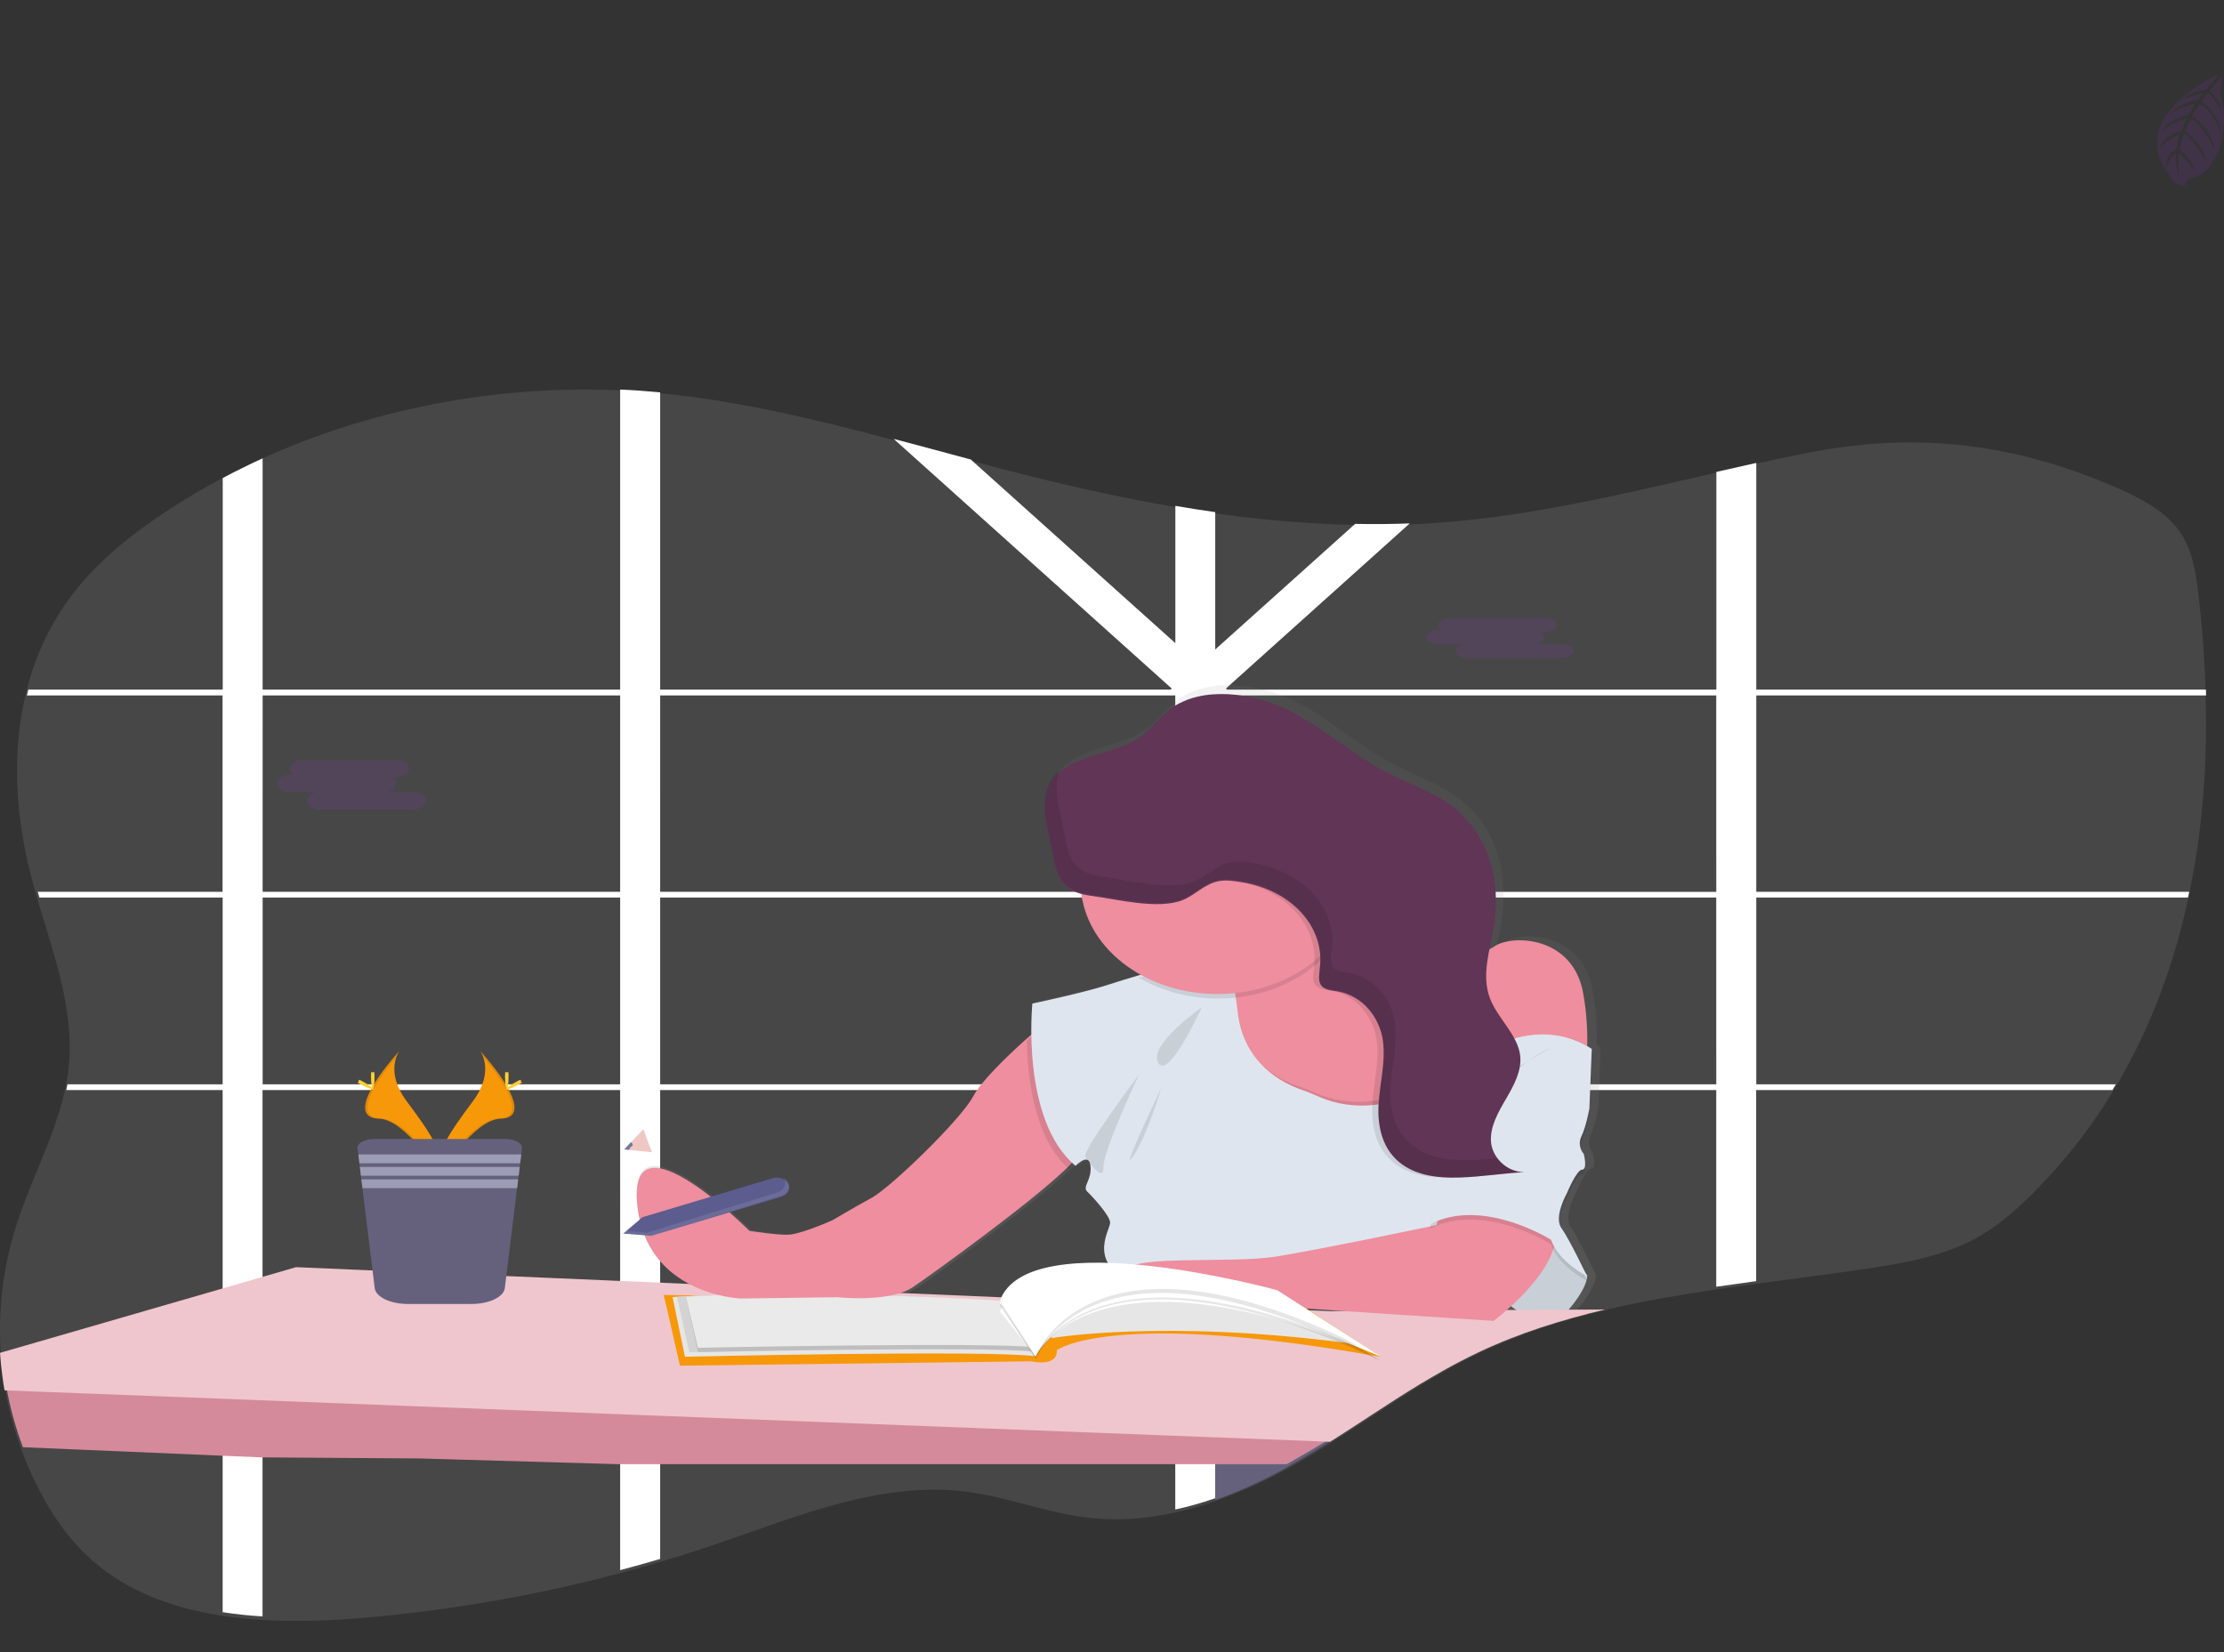 <svg width="529" height="393" viewBox="0 0 529 393" fill="none" xmlns="http://www.w3.org/2000/svg">
<rect x="0" y="0" width="529" height="393" fill="#333333" stroke="none"/>
<g clip-path="url(#clip0)">
<path opacity="0.1" d="M520.731 212.549C520.636 213.007 520.541 213.466 520.436 213.925C517.047 229.549 511.513 244.612 503.286 258.441C503.016 258.9 502.741 259.359 502.461 259.818C497.181 268.538 490.697 276.733 483.136 284.241C479.037 288.292 474.569 292.139 469.255 294.916C461.807 298.808 453.1 300.389 444.542 301.684C435.65 303.032 426.642 304.142 417.655 305.371C414.469 305.797 411.303 306.243 408.158 306.71C399.475 307.996 390.858 309.484 382.445 311.454C372.043 313.912 361.951 317.078 352.453 321.564C351.694 321.919 350.942 322.284 350.199 322.658C349.454 323.026 348.7 323.403 347.975 323.788C347.25 324.173 346.52 324.554 345.8 324.944L344.691 325.558C344.326 325.755 343.966 325.968 343.606 326.164C342.536 326.762 341.482 327.393 340.427 328L340.387 328.024C339.692 328.434 339.002 328.843 338.313 329.253C334.419 331.617 330.61 334.091 326.816 336.573L324.421 338.142C323.185 338.945 321.949 339.747 320.713 340.547C319.988 341.018 319.253 341.485 318.523 341.952C317.993 342.292 317.468 342.632 316.929 342.968C314.224 344.676 311.485 346.348 308.691 347.945C308.026 348.326 307.351 348.707 306.692 349.08C301.098 352.215 295.149 354.901 288.927 357.101L288.847 357.13C285.782 358.2 282.628 359.091 279.409 359.796C277.565 360.206 275.72 360.53 273.851 360.784C268.871 361.49 263.787 361.561 258.78 360.997C248.938 359.854 239.716 356.081 229.898 354.819C209.644 352.242 189.975 360.554 170.915 367.08C166.25 368.68 161.533 370.182 156.764 371.586C153.605 372.52 150.431 373.409 147.242 374.253C127.813 379.403 107.793 382.913 87.494 384.728C79.206 385.469 70.564 385.821 62.126 385.289C58.94 385.097 55.769 384.759 52.629 384.277C41.947 382.638 31.975 379.16 23.942 372.807C17.269 367.608 12.56 360.812 8.971 353.721C7.528 350.873 6.257 347.959 5.157 344.979C3.429 340.31 2.131 335.54 1.273 330.711C1.079 329.622 0.904 328.528 0.774 327.434C0.514 325.558 0.32 323.674 0.194 321.781C-0.506 311.723 0.693 301.636 3.748 291.877C7.152 281.066 12.83 270.714 15.329 259.801C15.434 259.343 15.529 258.884 15.624 258.425C15.958 256.786 16.211 255.118 16.384 253.419C17.644 240.073 12.77 227.009 8.921 213.925C8.786 213.466 8.651 213.007 8.521 212.549C8.105 211.098 7.71 209.647 7.337 208.194C3.773 194.356 2.798 179.547 5.962 165.738C6.062 165.279 6.177 164.817 6.292 164.362C8.426 155.808 12.195 147.673 17.969 140.426C23.892 132.987 31.67 126.797 39.962 121.357C44.011 118.708 48.198 116.23 52.524 113.922C55.633 112.267 58.799 110.701 62.021 109.223C88.059 97.344 117.765 91.539 147.137 92.837C148.693 92.903 150.246 92.99 151.796 93.1C153.422 93.214 155.043 93.351 156.659 93.509C175.569 95.299 193.969 99.736 212.258 104.59C218.387 106.229 224.5 107.867 230.613 109.506C233.332 110.232 236.05 110.949 238.766 111.657C252.087 115.102 265.628 118.211 279.294 120.554C282.463 121.1 285.629 121.599 288.792 122.049C299.786 123.663 310.912 124.603 322.077 124.86C326.409 124.947 330.741 124.91 335.073 124.749C337.263 124.667 339.454 124.547 341.647 124.388C364.295 122.799 386.134 117.469 408.063 112.464C411.232 111.739 414.406 111.018 417.56 110.321C421.729 109.404 425.903 108.515 430.091 107.695C456.174 102.562 479.417 105.512 503.665 116.097C509.164 118.502 514.662 121.402 518.061 125.892C521.46 130.382 522.285 135.94 522.915 141.29C523.805 148.902 524.415 156.619 524.609 164.37C524.609 164.829 524.61 165.288 524.644 165.746C525.084 181.44 523.92 197.252 520.731 212.549Z" fill="white"/>
<path d="M347.887 257.906H346.184V258.515V259.279H348.112L347.887 257.906ZM328.585 257.906C328.582 257.917 328.582 257.928 328.585 257.939L328.435 259.075V259.177V259.279H343.218V259.197L344.271 257.906H328.585ZM289.056 257.906V213.49H306.036C305.857 213.367 305.672 213.245 305.482 213.13L305.232 212.975C305.127 212.905 305.023 212.84 304.913 212.779C304.803 212.717 304.543 212.562 304.348 212.456C304.154 212.349 304.034 212.28 303.849 212.194L303.734 212.133H303.709H289.056V209.701L288.662 209.856L288.242 210.048H288.212L288.122 210.093L287.863 210.232C287.773 210.277 287.683 210.322 287.598 210.371C287.338 210.514 287.099 210.67 286.824 210.829L286.574 210.992C286.405 211.099 286.245 211.209 286.075 211.319C285.411 211.765 284.756 212.231 284.077 212.66C283.907 212.77 283.738 212.877 283.578 212.979C283.215 213.196 282.838 213.398 282.449 213.584C282.288 213.666 282.121 213.741 281.95 213.809L281.67 213.915L281.415 214.005C280.816 214.212 280.194 214.373 279.558 214.487V257.906H254.088C254.088 257.955 254.123 258 254.138 258.049C254.277 258.458 254.417 258.866 254.552 259.275H279.563V306.887H279.952L280.397 306.912L281.206 306.961L282.514 307.067L283.103 307.124L283.753 307.19H283.848C284.222 307.231 284.602 307.28 284.986 307.329L285.231 307.362L285.78 307.435L286.569 307.55L288.462 307.468L288.722 307.513C288.827 307.513 288.932 307.545 289.041 307.566V259.279H328.4V259.177V259.075L328.55 257.939C328.547 257.928 328.547 257.917 328.55 257.906H289.056ZM347.887 257.906H346.184V258.515V259.279H348.112L347.887 257.906ZM327.521 257.906L327.351 259.279H343.797L344.916 257.906H327.521ZM289.066 257.906V213.49H306.046C305.867 213.367 305.682 213.245 305.492 213.13L305.242 212.975C305.137 212.905 305.033 212.84 304.923 212.779C304.813 212.717 304.553 212.562 304.358 212.456C304.164 212.349 304.044 212.28 303.859 212.194L303.744 212.133H303.709H289.056V209.701L288.662 209.856L288.242 210.048H288.212L288.122 210.093L287.863 210.232C287.773 210.277 287.683 210.322 287.598 210.371C287.338 210.514 287.099 210.67 286.824 210.829L286.574 210.992C286.405 211.099 286.245 211.209 286.075 211.319C285.411 211.765 284.756 212.231 284.077 212.66C283.907 212.77 283.738 212.877 283.578 212.979C283.215 213.196 282.838 213.398 282.449 213.584C282.288 213.666 282.121 213.741 281.95 213.809L281.67 213.915L281.415 214.005C280.816 214.212 280.194 214.373 279.558 214.487V257.906H254.088C254.088 257.955 254.123 258 254.138 258.049C254.277 258.458 254.422 258.866 254.557 259.275H279.563V306.883L279.952 306.904L280.397 306.928L281.206 306.977L282.514 307.084L283.103 307.141L283.753 307.206H283.848C284.222 307.247 284.602 307.296 284.986 307.345L285.231 307.378L285.78 307.451L286.569 307.566L288.462 307.484L288.722 307.529C288.827 307.529 288.932 307.562 289.041 307.582V259.279H327.351L327.531 257.906H289.066ZM417.745 165.412H524.734C524.734 164.954 524.734 164.496 524.699 164.038H417.745V110.111C414.569 110.806 411.397 111.525 408.256 112.249V164.038H291.893L291.598 163.777L292.043 163.368L335.322 124.494C330.994 124.658 326.665 124.694 322.337 124.604L289.056 154.482V121.813C285.88 121.363 282.717 120.866 279.568 120.321V152.978L230.91 109.298C224.802 107.663 218.694 105.999 212.571 104.393L278.709 163.777L278.414 164.038H157.022V93.329C155.404 93.179 153.784 93.043 152.163 92.92C150.614 92.808 149.063 92.721 147.508 92.659V164.038H62.468V109.024C59.242 110.495 56.079 112.058 52.979 113.712V164.038H6.729C6.614 164.492 6.499 164.954 6.399 165.412H52.939V212.116H8.976C9.106 212.574 9.241 213.032 9.376 213.49H52.959V257.906H16.058C15.963 258.364 15.868 258.821 15.763 259.279H52.959V383.47C56.097 383.951 59.265 384.288 62.448 384.48V259.279H147.508V373.469C150.698 372.621 153.869 371.734 157.022 370.808V259.279H279.548V359.049C282.763 358.345 285.914 357.456 288.976 356.388L289.056 356.359V259.279H408.226V306.066C411.386 305.6 414.549 305.154 417.715 304.729V259.279H502.45C502.73 258.821 503.005 258.364 503.274 257.906H417.745V213.49H520.439C520.544 213.032 520.639 212.574 520.734 212.116H417.745V165.412ZM62.473 165.412H147.508V212.116H62.468L62.473 165.412ZM62.473 257.906V213.49H147.508V257.906H62.473ZM157.027 165.412H279.548V212.116H157.022L157.027 165.412ZM157.027 257.906V213.49H279.548V257.906H157.027ZM408.231 257.906H289.056V213.49H408.226L408.231 257.906ZM408.231 212.129H289.056V166.662L290.729 165.412H408.226L408.231 212.129ZM328.59 257.906C328.587 257.917 328.587 257.928 328.59 257.939L328.44 259.075V259.177V259.279H343.223V259.197L344.276 257.906H328.59ZM347.892 257.906H346.189V258.515V259.279H348.117L347.892 257.906ZM289.061 257.906V213.49H306.041C305.862 213.367 305.677 213.245 305.487 213.13L305.237 212.975C305.132 212.905 305.028 212.84 304.918 212.779C304.808 212.717 304.548 212.562 304.353 212.456C304.159 212.349 304.039 212.28 303.854 212.194L303.739 212.133H303.714H289.056V209.701L288.662 209.856L288.242 210.048H288.212L288.122 210.093L287.863 210.232C287.773 210.277 287.683 210.322 287.598 210.371C287.338 210.514 287.099 210.67 286.824 210.829L286.574 210.992C286.405 211.099 286.245 211.209 286.075 211.319C285.411 211.765 284.756 212.231 284.077 212.66C283.907 212.77 283.738 212.877 283.578 212.979C283.215 213.196 282.838 213.398 282.449 213.584C282.288 213.666 282.121 213.741 281.95 213.809L281.67 213.915L281.415 214.005C280.816 214.212 280.194 214.373 279.558 214.487V257.906H254.088C254.088 257.955 254.123 258 254.138 258.049C254.277 258.458 254.417 258.866 254.552 259.275H279.563V306.887H279.952L280.397 306.912L281.206 306.961L282.514 307.067L283.103 307.124L283.753 307.19H283.848C284.222 307.231 284.602 307.28 284.986 307.329L285.231 307.362L285.78 307.435L286.569 307.55L288.462 307.468L288.722 307.513C288.827 307.513 288.932 307.545 289.041 307.566V259.279H328.4V259.177V259.075L328.55 257.939C328.547 257.928 328.547 257.917 328.55 257.906H289.061Z" fill="white"/>
<path opacity="0.1" d="M342.282 149.845H343.017C342.758 149.724 342.541 149.552 342.384 149.346C342.228 149.14 342.136 148.905 342.119 148.664V148.664C342.119 147.735 343.528 146.976 345.249 146.976H367.15C368.871 146.976 370.28 147.735 370.28 148.664C370.28 149.596 368.871 150.356 367.15 150.356H366.421C366.678 150.478 366.894 150.65 367.05 150.856C367.205 151.062 367.296 151.296 367.314 151.537C367.314 152.341 366.292 152.996 364.923 153.177H371.228C372.944 153.177 374.353 153.941 374.353 154.869C374.353 155.797 372.944 156.561 371.228 156.561H349.331C347.615 156.561 346.206 155.801 346.206 154.869C346.206 154.065 347.228 153.406 348.597 153.229H342.282C340.566 153.229 339.157 152.466 339.157 151.537C339.157 150.609 340.576 149.845 342.282 149.845Z" fill="#B433FF"/>
<path opacity="0.1" d="M69.081 184.256H69.82C69.561 184.104 69.344 183.891 69.187 183.636C69.03 183.381 68.939 183.091 68.921 182.792V182.792C68.921 181.642 70.335 180.696 72.068 180.696H94.12C95.853 180.696 97.271 181.642 97.271 182.792C97.271 183.947 95.853 184.888 94.12 184.888H93.385C93.644 185.039 93.862 185.252 94.019 185.508C94.175 185.763 94.267 186.053 94.284 186.352C94.284 187.347 93.255 188.159 91.877 188.383H98.225C99.958 188.383 101.372 189.324 101.372 190.479C101.372 191.634 99.958 192.575 98.225 192.575H76.169C74.441 192.575 73.022 191.629 73.022 190.479C73.022 189.483 74.056 188.666 75.429 188.442H69.081C67.353 188.442 65.935 187.502 65.935 186.352C65.935 185.202 67.353 184.256 69.081 184.256Z" fill="#B433FF"/>
<path d="M324.226 337.618C323.003 338.429 321.78 339.238 320.556 340.046C319.839 340.521 319.112 340.993 318.39 341.464C317.866 341.808 317.347 342.151 316.813 342.49C314.137 344.215 311.427 345.902 308.663 347.516C308.005 347.9 307.338 348.285 306.685 348.661C301.151 351.827 295.265 354.539 289.109 356.76L289.03 356.789V337.618H324.226Z" fill="#65617D"/>
<path d="M380.191 263.371L380.752 249.133C380.416 248.919 380.076 248.721 379.75 248.523C379.889 244.278 379.594 240.031 378.869 235.827C376.605 221.589 361.904 221.28 357.757 224.218C357.208 224.608 356.608 224.948 355.969 225.232C356.345 223.2 356.811 221.165 357.146 219.154C358.959 208.307 356.144 196.105 345.917 189.096C341.634 186.166 336.4 184.365 331.697 181.913C323.273 177.541 316.616 171.083 308.096 166.826C299.577 162.569 287.611 160.975 280.178 166.447C277.298 168.565 275.44 171.504 272.485 173.548C266.975 177.355 258.385 177.607 253.577 181.859C253.337 182.074 253.106 182.292 252.886 182.523C248.879 186.751 249.976 192.747 251.253 197.993C252.791 204.306 252.155 209.366 258.736 211.18C258.761 211.431 258.781 211.682 258.816 211.93C259.351 215.803 260.909 219.532 263.38 222.858C265.851 226.184 269.176 229.025 273.121 231.183L272.054 231.496C269.209 232.32 266.65 233.119 265.012 233.668C259.001 235.683 246.349 238.308 246.349 238.308C246.349 238.308 246.049 241.275 246.104 245.651C241.887 249.422 234.85 256.048 232.781 259.975C229.776 265.703 212.796 282.109 208.274 284.586C203.751 287.062 198.847 290 198.847 290C198.847 290 191.685 293.252 188.294 293.561C185.945 293.775 178.677 292.63 178.677 292.63C178.677 292.63 149.652 263.371 151.535 285.822C153.419 308.273 176.604 309.035 176.604 309.035L199.979 308.726C199.979 308.726 212.611 310.119 218.266 306.253C223.094 302.957 248.118 284.87 256.156 276.665C256.342 276.834 256.527 276.999 256.722 277.16C256.722 277.16 259.923 273.756 260.304 277.16C260.684 280.563 258.225 282.105 259.547 283.341C260.87 284.577 264.826 288.912 265.012 290.614C265.197 292.316 259.738 299.268 268.969 304.543C269.114 304.625 269.269 304.704 269.439 304.782C271.087 307.869 276.326 310.889 276.326 310.889L304.6 310.58L357.948 313.984C357.948 313.984 359.535 312.834 361.684 310.955C364.554 313.123 368.536 314.981 373.024 313.84C373.024 313.84 379.435 307.498 379.625 303.319C379.625 303.319 375.478 294.496 373.615 291.867C371.752 289.238 374.937 283.51 374.937 283.51C374.937 283.51 377.196 277.938 378.518 277.938C379.84 277.938 378.894 274.23 378.894 274.23C378.394 273.623 378.081 272.926 377.983 272.198C377.884 271.47 378.002 270.733 378.328 270.051C379.435 267.706 380.191 263.371 380.191 263.371Z" fill="url(#paint0_linear)"/>
<path d="M347.69 259.708L345.681 261.592L337.567 269.168L326.967 269.683L310.001 270.52C310.001 270.52 287.124 248.42 291.422 243.61C292.984 241.875 293.24 239.584 292.929 237.423C292.889 237.125 292.833 236.827 292.768 236.533C292.254 234.246 291.355 232.025 290.097 229.931L290.659 229.726L291.021 229.593L311.025 222.275L315.976 220.463C316.222 221.557 316.68 222.614 317.332 223.595C317.427 223.748 317.532 223.901 317.643 224.046C324.467 233.103 346.349 227.375 346.349 227.375L347.69 259.708Z" fill="#EE8E9E"/>
<path d="M377.543 248.356C377.391 253.939 376.265 256.349 376.265 256.349L347.662 259.87L346.592 253.869L342.357 230.174L346.334 226.96C347.922 227.237 349.568 227.216 351.145 226.897C352.722 226.579 354.187 225.972 355.428 225.124C359.593 222.214 374.368 222.521 376.641 236.601C377.308 240.495 377.61 244.425 377.543 248.356V248.356Z" fill="#EE8E9E"/>
<path d="M371.021 313.837C371.021 313.837 377.363 307.537 377.552 303.39L371.206 294.629L365.609 289.691L355.155 306.307C355.155 306.307 362.061 316.142 371.021 313.837Z" fill="#DFE5EE"/>
<path opacity="0.1" d="M371.021 313.837C371.021 313.837 377.363 307.537 377.552 303.39L371.206 294.629L365.609 289.691L355.155 306.307C355.155 306.307 362.061 316.142 371.021 313.837Z" fill="black"/>
<path d="M317.827 341.259C317.298 341.594 316.775 341.928 316.237 342.258C313.54 343.938 310.809 345.582 308.023 347.152C307.36 347.527 306.687 347.902 306.03 348.268H278.812H156.536H147.042L100.003 346.907L62.175 346.649L52.705 346.246L5.457 344.232C3.726 339.637 2.425 334.943 1.565 330.19C1.371 329.118 1.196 328.043 1.067 326.967L52.685 329.28L62.155 329.711L147.022 333.537L156.516 333.964L278.792 339.483L288.202 339.91H288.282L317.827 341.259Z" fill="#D48A9B"/>
<path d="M381.819 311.477C371.427 313.931 361.346 317.093 351.859 321.571C351.105 321.927 350.361 322.291 349.607 322.664C348.853 323.036 348.109 323.408 347.385 323.792C346.661 324.177 345.932 324.557 345.213 324.946L344.104 325.559L343.021 326.165C341.952 326.766 340.898 327.392 339.845 327.997L339.805 328.022C339.111 328.431 338.422 328.84 337.733 329.249C333.843 331.609 330.038 334.079 326.248 336.558C325.449 337.082 324.648 337.604 323.846 338.125L320.151 340.526C319.427 340.996 318.693 341.462 317.964 341.929C317.435 342.268 316.91 342.608 316.371 342.943L288.409 341.851H288.329L278.901 341.491L156.341 336.734L146.828 336.362L61.802 333.053L52.315 332.681L1.079 330.705C0.884 329.617 0.709 328.525 0.579 327.433C0.32 325.559 0.126 323.678 0 321.788L52.31 306.654L61.797 303.902L70.416 301.406L86.12 302.077L122.416 303.603L146.843 304.654L156.356 305.063L162.432 305.325L163.885 305.39L215.027 307.579L215.566 307.607L238.386 308.581H238.645H238.795L241.077 308.675L248.857 309.01L258.584 309.419L261.789 309.558L262.394 309.587L266.927 309.779L268.221 309.832L272.55 310.021L274.273 310.098H274.328H274.687L278.737 310.274L285.008 310.544H285.038L286.986 310.626H287.195L288.359 310.679L291.215 310.802L293.712 310.908H293.737L296.538 311.027H296.583L298.705 311.121L300.333 311.19L306.11 311.44L307.149 311.485H307.508L308.007 311.509L309.7 311.583L310.459 311.616L316.351 311.865H316.891L325.589 311.804H325.649L358.72 311.583H359.354H360.023H361.99L372.636 311.514H374.224L381.819 311.477Z" fill="#EFC6CD"/>
<path d="M158.66 311.344L161.732 324.837L245.251 323.8C245.251 323.8 251.535 325.299 251.395 321.148C251.395 321.148 264.107 311.228 328.492 322.762L303.772 306.732L236.2 309.729L157.847 308L158.66 311.344Z" fill="#F69809"/>
<path d="M159.98 308.518L162.924 322.707C162.924 322.707 235.032 321.032 246.369 322.596L237.801 309.635C237.801 309.635 194.201 306.395 159.98 308.518Z" fill="white"/>
<path opacity="0.1" d="M159.98 308.518L162.924 322.707C162.924 322.707 235.032 321.032 246.369 322.596L237.801 309.635C237.801 309.635 194.201 306.395 159.98 308.518Z" fill="black"/>
<path d="M161.046 308.466L163.951 321.642C163.951 321.642 235.151 320.089 246.369 321.539L237.92 309.506C237.92 309.506 194.841 306.495 161.046 308.466Z" fill="#D3D3D3"/>
<path opacity="0.1" d="M163.179 308.474L166 321.642C166 321.642 235.412 320.089 246.369 321.54L238.132 309.508C238.132 309.508 196.131 306.486 163.179 308.474Z" fill="black"/>
<path d="M163.179 308.413L166.014 320.577C166.014 320.577 235.414 319.145 246.369 320.483L238.114 309.378C238.114 309.378 196.125 306.596 163.179 308.413Z" fill="#EAEAEA"/>
<path d="M114.203 249.975C114.203 249.975 117.839 254.71 112.53 261.864C107.22 269.018 102.835 275.052 104.608 279.512C104.608 279.512 112.6 266.23 119.143 266.071C125.686 265.911 121.38 257.961 114.203 249.975Z" fill="#F79809"/>
<path opacity="0.1" d="M114.203 249.975C114.523 250.435 114.773 250.938 114.947 251.469C121.31 258.937 124.702 265.906 118.583 266.056C112.884 266.215 106.052 276.371 104.413 278.94C104.47 279.132 104.535 279.326 104.608 279.522C104.608 279.522 112.6 266.24 119.143 266.081C125.686 265.921 121.38 257.961 114.203 249.975Z" fill="black"/>
<path d="M120.961 256.014C120.961 257.677 120.771 259.031 120.541 259.031C120.311 259.031 120.122 257.677 120.122 256.014C120.122 254.352 120.356 255.128 120.586 255.128C120.816 255.128 120.961 254.347 120.961 256.014Z" fill="#FFD037"/>
<path d="M123.278 258.001C121.81 258.802 120.531 259.285 120.421 259.081C120.311 258.877 121.42 258.085 122.879 257.269C124.337 256.452 123.768 257.05 123.878 257.269C123.988 257.488 124.747 257.204 123.278 258.001Z" fill="#FFD037"/>
<path d="M95.008 249.975C95.008 249.975 91.372 254.71 96.687 261.864C102.001 269.018 106.376 275.052 104.608 279.512C104.608 279.512 96.592 266.23 90.069 266.071C83.546 265.911 87.831 257.961 95.008 249.975Z" fill="#F69809"/>
<path opacity="0.1" d="M95.008 249.975C94.692 250.436 94.441 250.939 94.264 251.469C87.901 258.937 84.51 265.906 90.628 266.056C96.327 266.215 103.165 276.371 104.803 278.94C104.75 279.132 104.685 279.326 104.608 279.522C104.608 279.522 96.592 266.24 90.069 266.081C83.546 265.921 87.831 257.961 95.008 249.975Z" fill="black"/>
<path d="M88.251 256.014C88.251 257.677 88.441 259.031 88.67 259.031C88.9 259.031 89.09 257.677 89.09 256.014C89.09 254.352 88.855 255.128 88.625 255.128C88.396 255.128 88.251 254.347 88.251 256.014Z" fill="#FFD037"/>
<path d="M85.933 258.001C87.402 258.802 88.685 259.285 88.795 259.081C88.905 258.877 87.796 258.085 86.338 257.269C84.879 256.452 85.449 257.05 85.339 257.269C85.229 257.488 84.465 257.204 85.933 258.001Z" fill="#FFD037"/>
<path d="M124.147 273.125L123.968 274.619L123.713 276.705L123.608 277.576L123.353 279.667L123.243 280.538L122.984 282.629L120.077 306.386C119.817 308.507 116.341 310.159 112.145 310.159H97.051C92.856 310.159 89.385 308.507 89.125 306.386L86.213 282.629L85.958 280.538L85.853 279.667L85.594 277.576L85.489 276.705L85.234 274.619L85.049 273.125C84.904 271.925 86.782 270.915 89.16 270.915H120.057C122.429 270.915 124.312 271.925 124.147 273.125Z" fill="#65617D"/>
<path d="M123.983 274.604L123.728 276.695H85.489L85.234 274.604H123.983Z" fill="#9D9CB5"/>
<path d="M123.623 277.566L123.368 279.657H85.853L85.594 277.566H123.623Z" fill="#9D9CB5"/>
<path d="M123.258 280.528L123.004 282.614H86.213L85.958 280.528H123.258Z" fill="#9D9CB5"/>
<path d="M170.645 291.287C170.645 291.287 160.672 284.043 161.057 293.459C161.442 302.875 170.645 291.287 170.645 291.287Z" fill="#EE8E9E"/>
<path d="M256.922 273.928C256.709 274.693 255.67 275.961 254.05 277.551C245.683 285.798 221.879 302.937 217.214 306.117C211.649 309.915 199.218 308.557 199.218 308.557L176.213 308.862C176.213 308.862 153.393 308.101 151.534 286.09C149.676 264.079 178.25 292.771 178.25 292.771C178.25 292.771 185.405 293.894 187.715 293.682C191.054 293.381 198.105 290.193 198.105 290.193C198.105 290.193 202.929 287.306 207.381 284.879C211.833 282.451 228.532 266.353 231.503 260.733C233.386 257.167 239.453 251.336 243.641 247.554C246.046 245.379 247.83 243.894 247.83 243.894C247.83 243.894 258.219 269.219 256.922 273.928Z" fill="#EE8E9E"/>
<path opacity="0.1" d="M256.927 274.309C256.723 275.082 255.731 276.366 254.183 277.976C246.111 270.852 244.426 256.636 244.236 247.598C246.534 245.397 248.238 243.894 248.238 243.894C248.238 243.894 258.166 269.543 256.927 274.309Z" fill="black"/>
<path opacity="0.1" d="M345.541 261.459L337.452 269.148L326.878 269.671L309.952 270.52C309.952 270.52 287.131 248.091 291.419 243.209C292.977 241.448 293.232 239.124 292.922 236.93C292.882 236.628 292.827 236.325 292.762 236.027C292.249 233.706 291.352 231.452 290.097 229.327L290.658 229.119L291.018 228.984C291.909 231.007 292.524 233.105 292.852 235.239C292.907 235.529 292.957 235.831 293.007 236.141C293.182 237.244 293.343 238.47 293.508 239.818C294.81 252.164 304.332 256.81 308.63 258.289C310.012 258.764 311.363 259.297 312.677 259.886C316.812 261.746 321.58 262.449 326.252 261.888C336.861 260.752 345.511 254.465 345.511 254.465L345.556 260.654L345.541 261.459Z" fill="black"/>
<path d="M346.623 309.927C346.623 309.927 277.131 309.77 267.971 304.543C258.811 299.315 264.239 292.39 264.049 290.697C263.859 289.004 259.942 284.699 258.636 283.463C257.331 282.228 259.757 280.695 259.382 277.313C259.006 273.931 255.835 277.313 255.835 277.313C242.753 266.388 245.554 238.701 245.554 238.701C245.554 238.701 258.061 236.09 264.064 234.084C265.69 233.54 268.221 232.765 271.068 231.929L272.123 231.616C279.462 229.453 288.187 227.01 288.187 227.01C288.187 227.01 289.863 226.034 291.549 228.955C292.319 230.298 293.095 232.46 293.715 235.917C293.77 236.209 293.82 236.514 293.87 236.827C294.045 237.939 294.205 239.175 294.37 240.535C295.671 252.984 305.181 257.667 309.473 259.159C310.853 259.638 312.203 260.176 313.515 260.769C317.645 262.645 322.407 263.354 327.073 262.788C337.668 261.643 346.308 255.303 346.308 255.303L346.353 261.544L346.483 280.296L346.623 309.927Z" fill="#DFE5EE"/>
<path d="M342.833 285.453L341.721 291.387C341.721 291.387 314.272 297.163 303.52 298.881C292.768 300.6 269.581 298.413 267.912 302.16C266.243 305.907 274.959 311.063 274.959 311.063L302.77 310.749L355.254 314.187C355.254 314.187 375.283 299.35 368.792 289.041C362.301 278.733 342.833 285.453 342.833 285.453Z" fill="#EE8E9E"/>
<path opacity="0.1" d="M285.831 239.634C285.831 239.634 273.027 248.516 275.477 252.802C277.927 257.088 285.831 239.634 285.831 239.634Z" fill="black"/>
<path opacity="0.1" d="M270.899 255.61C270.899 255.61 257.345 273.745 258.134 275.116C258.923 276.487 262.652 281.364 262.452 277.707C262.252 274.051 270.899 255.61 270.899 255.61Z" fill="black"/>
<path opacity="0.1" d="M276.232 258.805C276.232 258.805 272.828 270.309 269.453 275.131C266.078 279.952 276.232 258.805 276.232 258.805Z" fill="black"/>
<path opacity="0.1" d="M317.827 224.027C315.379 227.652 311.893 230.752 307.659 233.066C303.425 235.38 298.567 236.841 293.491 237.328H293.431C285.446 238.085 277.401 236.384 270.899 232.563C278.334 230.393 287.86 227.783 287.86 227.783C287.86 227.783 289.52 226.834 291.191 229.672L316.181 220.463C316.462 221.721 317.019 222.928 317.827 224.027V224.027Z" fill="black"/>
<path d="M322.093 209.794C322.102 214.429 320.626 218.985 317.813 223.008C316.468 224.926 314.84 226.7 312.963 228.291C307.729 232.752 300.753 235.574 293.244 236.27H293.179C291.979 236.383 290.772 236.439 289.564 236.439C281.571 236.439 273.858 234.031 267.896 229.674C261.935 225.317 258.142 219.315 257.241 212.815C257.101 211.818 257.032 210.815 257.034 209.811C257.034 202.75 260.462 195.978 266.562 190.985C272.662 185.992 280.936 183.187 289.564 183.187C298.191 183.187 306.465 185.992 312.565 190.985C318.666 195.978 322.093 202.75 322.093 209.811V209.794Z" fill="#EE8E9E"/>
<path opacity="0.1" d="M342.484 260.134L345.537 256.411C345.537 256.411 362.261 240.192 378.619 250.542L378.049 264.755C378.049 264.755 377.285 269.077 376.145 271.373C375.818 272.054 375.699 272.79 375.798 273.517C375.897 274.244 376.212 274.941 376.715 275.547C376.715 275.547 377.667 279.27 376.339 279.27C375.01 279.27 372.725 284.829 372.725 284.829C372.725 284.829 369.493 290.546 371.397 293.172C373.3 295.799 377.479 304.602 377.479 304.602C377.479 304.602 370.827 301.359 368.923 295.952C368.923 295.952 352.769 285.756 340.224 292.229L342.484 260.134Z" fill="black"/>
<path opacity="0.1" d="M377.552 248.756C377.4 254.145 376.275 256.471 376.275 256.471L347.692 259.87L346.623 254.077C350.364 251.031 363.968 241.345 377.552 248.756Z" fill="black"/>
<path d="M342.484 259.069L345.537 255.346C345.537 255.346 362.261 239.127 378.619 249.477L378.049 263.69C378.049 263.69 377.285 268.012 376.145 270.308C375.818 270.989 375.699 271.725 375.798 272.452C375.897 273.179 376.212 273.875 376.715 274.482C376.715 274.482 377.667 278.205 376.339 278.205C375.01 278.205 372.725 283.764 372.725 283.764C372.725 283.764 369.493 289.481 371.397 292.107C373.3 294.734 377.479 303.537 377.479 303.537C377.479 303.537 370.827 300.294 368.923 294.887C368.923 294.887 352.769 284.691 340.224 291.164L342.484 259.069Z" fill="#DFE5EE"/>
<path opacity="0.1" d="M369.02 249.22C369.02 249.22 342.175 262.838 343.469 274.78C343.469 274.78 358.468 252.89 369.02 249.22Z" fill="black"/>
<path opacity="0.1" d="M345.732 261.427L345.863 280.072C340.737 280.26 335.907 279.716 332.087 277C329.429 275.108 327.883 272.495 327.082 269.668C326.486 267.391 326.267 265.059 326.431 262.734C326.428 262.711 326.428 262.687 326.431 262.664C326.746 257.516 328.193 252.367 327.432 247.251C326.671 242.136 322.882 236.737 316.695 235.66C315.474 235.443 314.102 235.365 313.231 234.632C312.27 233.813 312.315 232.539 312.421 231.404L312.601 229.491C312.646 229 312.666 228.513 312.666 228.025C312.662 223.677 310.814 219.464 307.436 216.107C304.058 212.749 299.36 210.456 294.145 209.618L293.945 209.589C292.203 209.303 290.391 209.02 288.649 209.348C285.336 209.974 283.193 212.604 280.14 213.853C274.283 216.245 264.518 213.628 258.386 212.805C257.985 212.751 257.605 212.69 257.24 212.62C257.1 211.629 257.032 210.632 257.034 209.634C257.037 205.582 258.177 201.584 260.366 197.949C262.556 194.313 265.737 191.139 269.663 188.669C273.59 186.199 278.157 184.5 283.014 183.703C287.87 182.907 292.884 183.033 297.671 184.074C302.458 185.114 306.889 187.04 310.621 189.704C314.354 192.367 317.29 195.697 319.201 199.436C321.112 203.174 321.948 207.222 321.645 211.267C321.342 215.313 319.907 219.247 317.451 222.766C317.546 222.922 317.651 223.077 317.761 223.225C324.564 232.441 346.378 226.612 346.378 226.612L347.69 259.498L345.732 261.427Z" fill="black"/>
<path d="M281.347 214.076C284.399 212.827 286.554 210.206 289.908 209.585C291.656 209.259 293.479 209.541 295.242 209.822L295.443 209.855C300.99 210.745 305.942 213.253 309.361 216.904C312.779 220.555 314.427 225.096 313.991 229.666L313.81 231.572C313.699 232.699 313.654 233.976 314.631 234.785C315.502 235.515 316.882 235.601 318.111 235.805C324.336 236.883 328.148 242.235 328.914 247.362C329.679 252.489 328.199 257.637 327.906 262.788C327.614 267.94 328.783 273.626 333.587 277.011C341.142 282.317 352.624 279.297 362.621 278.811C358.199 278.811 354.885 275.112 354.644 271.536C354.402 267.96 356.366 264.556 358.245 261.331C360.123 258.106 362.007 254.636 361.589 251.068C361.014 246.17 356.25 242.247 354.427 237.532C352.302 232.046 354.352 226.155 355.313 220.452C357.121 209.773 354.306 197.751 344.108 190.848C339.837 187.962 334.615 186.186 329.921 183.77C321.51 179.447 314.878 173.107 306.377 168.903C297.876 164.698 285.94 163.139 278.521 168.527C275.651 170.613 273.797 173.507 270.846 175.52C265.08 179.459 255.914 179.533 251.291 184.366C247.312 188.526 248.39 194.432 249.664 199.596C251.361 206.483 250.404 211.843 259.484 213.068C265.629 213.855 275.449 216.464 281.347 214.076Z" fill="#603556"/>
<path opacity="0.1" d="M356.202 275.501C348.926 276.228 341.716 276.601 336.419 272.859C331.616 269.458 330.433 263.747 330.74 258.565C331.047 253.383 332.517 248.205 331.747 243.056C330.977 237.907 327.17 232.528 320.947 231.445C319.719 231.232 318.344 231.154 317.468 230.419C316.497 229.599 316.537 228.319 316.648 227.186L316.829 225.27C317.264 220.677 315.617 216.114 312.199 212.445C308.781 208.776 303.831 206.256 298.285 205.363L298.084 205.33C296.322 205.047 294.499 204.764 292.752 205.092C289.419 205.72 287.264 208.374 284.193 209.605C278.297 212.006 268.484 209.384 262.306 208.559C253.243 207.349 254.19 201.954 252.488 195.02C251.537 191.147 250.696 186.855 251.985 183.187C251.743 183.396 251.511 183.597 251.29 183.848C247.312 188.028 248.39 193.965 249.664 199.155C251.36 206.077 250.404 211.464 259.482 212.695C265.654 213.515 275.472 216.141 281.368 213.741C284.419 212.486 286.574 209.852 289.927 209.228C291.675 208.9 293.497 209.183 295.259 209.466L295.461 209.499C301.007 210.393 305.957 212.914 309.375 216.583C312.792 220.253 314.44 224.817 314.004 229.41L313.823 231.326C313.712 232.458 313.667 233.743 314.644 234.555C315.515 235.289 316.894 235.375 318.123 235.581C324.346 236.664 328.157 242.043 328.923 247.196C329.688 252.349 328.213 257.523 327.916 262.701C327.619 267.878 328.792 273.594 333.595 276.995C341.147 282.329 352.627 279.293 362.621 278.804C359.907 278.817 357.626 277.413 356.202 275.501Z" fill="black"/>
<path d="M152.817 289.523L183.737 280.255C184.468 280.036 185.277 280.059 185.987 280.319C186.697 280.578 187.25 281.054 187.524 281.641V281.641C187.797 282.228 187.768 282.879 187.445 283.449C187.121 284.02 186.529 284.464 185.798 284.683L154.878 293.951L148.248 293.419L152.817 289.523Z" fill="#5C5C8E"/>
<path opacity="0.1" d="M186.611 280.523C186.884 281.127 186.854 281.794 186.53 282.38C186.205 282.965 185.612 283.421 184.881 283.646L153.94 293.19L148.965 292.777L148.248 293.405L154.878 293.951L185.798 284.44C186.529 284.214 187.121 283.758 187.445 283.173C187.768 282.587 187.797 281.92 187.524 281.317V281.317C187.296 280.815 186.873 280.389 186.32 280.106C186.431 280.238 186.529 280.378 186.611 280.523V280.523Z" fill="white"/>
<path d="M153.022 268.595L155.069 274.066L149.655 273.523L148.471 273.404L150.09 271.691L153.022 268.595Z" fill="#EFC8C4"/>
<path d="M150.085 271.676C150.211 271.771 150.319 271.887 150.404 272.02C150.455 272.1 150.482 272.192 150.482 272.286C150.482 272.381 150.455 272.473 150.404 272.553C150.319 272.64 150.22 272.713 150.11 272.767C149.986 272.849 149.882 272.958 149.806 273.085C149.73 273.213 149.684 273.356 149.67 273.503L148.481 273.389L150.085 271.676Z" fill="#727A9C"/>
<path d="M250.134 318.278C250.134 318.278 276.607 313.666 321.026 319.512L303.625 308.914L271.967 303.537L249.569 308.474L250.134 318.278Z" fill="white"/>
<path opacity="0.1" d="M250.134 318.278C250.134 318.278 276.607 313.666 321.026 319.512L303.625 308.914L271.967 303.537L249.569 308.474L250.134 318.278Z" fill="black"/>
<path d="M246.323 322.615C246.323 322.615 259.714 293.417 328.492 322.707L303.806 309.903C303.806 309.903 244.669 296.733 237.837 311.91L246.323 322.615Z" fill="white"/>
<path opacity="0.1" d="M246.354 323.193C246.354 323.193 259.74 291.033 328.492 323.772L303.816 309.464C303.816 309.464 244.682 293.238 237.837 310.221L246.354 323.193Z" fill="black"/>
<path d="M246.323 322.607C246.323 322.607 259.714 291.1 328.492 322.707L303.806 308.894C303.806 308.894 244.669 293.675 237.837 310.092L246.323 322.607Z" fill="white"/>
<path opacity="0.1" d="M246.341 323.224C246.341 323.224 259.729 287.565 328.492 323.772L303.792 307.945C303.792 307.945 244.668 291.684 237.837 310.45L246.341 323.224Z" fill="black"/>
<path d="M246.341 322.593C246.341 322.593 259.729 286.5 328.492 322.707L303.792 306.88C303.792 306.88 244.668 290.618 237.837 309.385L246.341 322.593Z" fill="white"/>
<path opacity="0.1" d="M527.537 17.733C527.537 17.733 505.415 27.69 515.844 41.326C515.844 41.326 516.738 44.238 519.775 44.178C519.775 44.178 519.23 43.048 521.588 42.291C522.426 42.019 523.227 41.646 523.975 41.181C524.99 40.558 525.773 39.623 526.208 38.518V38.518C526.208 38.518 530.923 32.882 528.091 21.835C528.091 21.835 528.695 18.784 528.336 18.271L525.529 21.706C525.529 21.706 528.136 23.657 528.306 26.331C528.306 26.331 525.729 21.721 525.089 22.199C524.959 22.293 523.686 24.085 523.686 24.085C523.686 24.085 528.181 27.501 528.336 31.638C528.336 31.638 525.998 25.733 523.191 24.758L521.428 27.575C521.428 27.575 526.383 30.956 526.712 35.655C526.712 35.655 524.055 29.572 521.083 28.218L519.72 31.205C519.72 31.205 524.49 34.595 524.715 38.508C524.715 38.508 520.934 31.787 519.435 31.916C519.435 31.916 518.351 34.744 518.436 35.635C518.436 35.635 521.803 38.125 521.743 40.435C521.743 40.435 518.746 36.213 518.246 36.452C518.246 36.452 517.822 40.514 518.701 42.69C518.701 42.69 517.168 39.573 517.607 36.417C517.607 36.417 515.834 37.771 515.365 39.623C515.365 39.623 514.555 37.328 517.722 35.431C517.722 35.431 518.177 32.28 518.551 31.907C518.551 31.907 515.16 33.335 513.651 35.237C513.651 35.237 514.326 32.325 518.886 31.1L520.184 28.053C520.184 28.053 515.604 29.706 514.131 31.299C514.131 31.299 515.28 28.432 520.574 27.317L522.277 24.539C522.277 24.539 518.221 25.669 516.199 27.087C516.199 27.087 517.842 24.658 522.797 23.762L524.15 22.039C524.15 22.039 521.203 22.916 520.379 23.244C519.555 23.573 519.38 23.379 519.38 23.379C520.933 22.208 522.781 21.491 524.72 21.308C524.72 21.308 527.716 17.932 527.537 17.733Z" fill="#B433FF"/>
</g>
<defs>
<linearGradient id="paint0_linear" x1="266.099" y1="314.178" x2="266.099" y2="162.936" gradientUnits="userSpaceOnUse">
<stop stop-color="#808080" stop-opacity="0.25"/>
<stop offset="0.54" stop-color="#808080" stop-opacity="0.12"/>
<stop offset="1" stop-color="#808080" stop-opacity="0.1"/>
</linearGradient>
<clipPath id="clip0">
<rect width="529" height="393" fill="white"/>
</clipPath>
</defs>
</svg>
